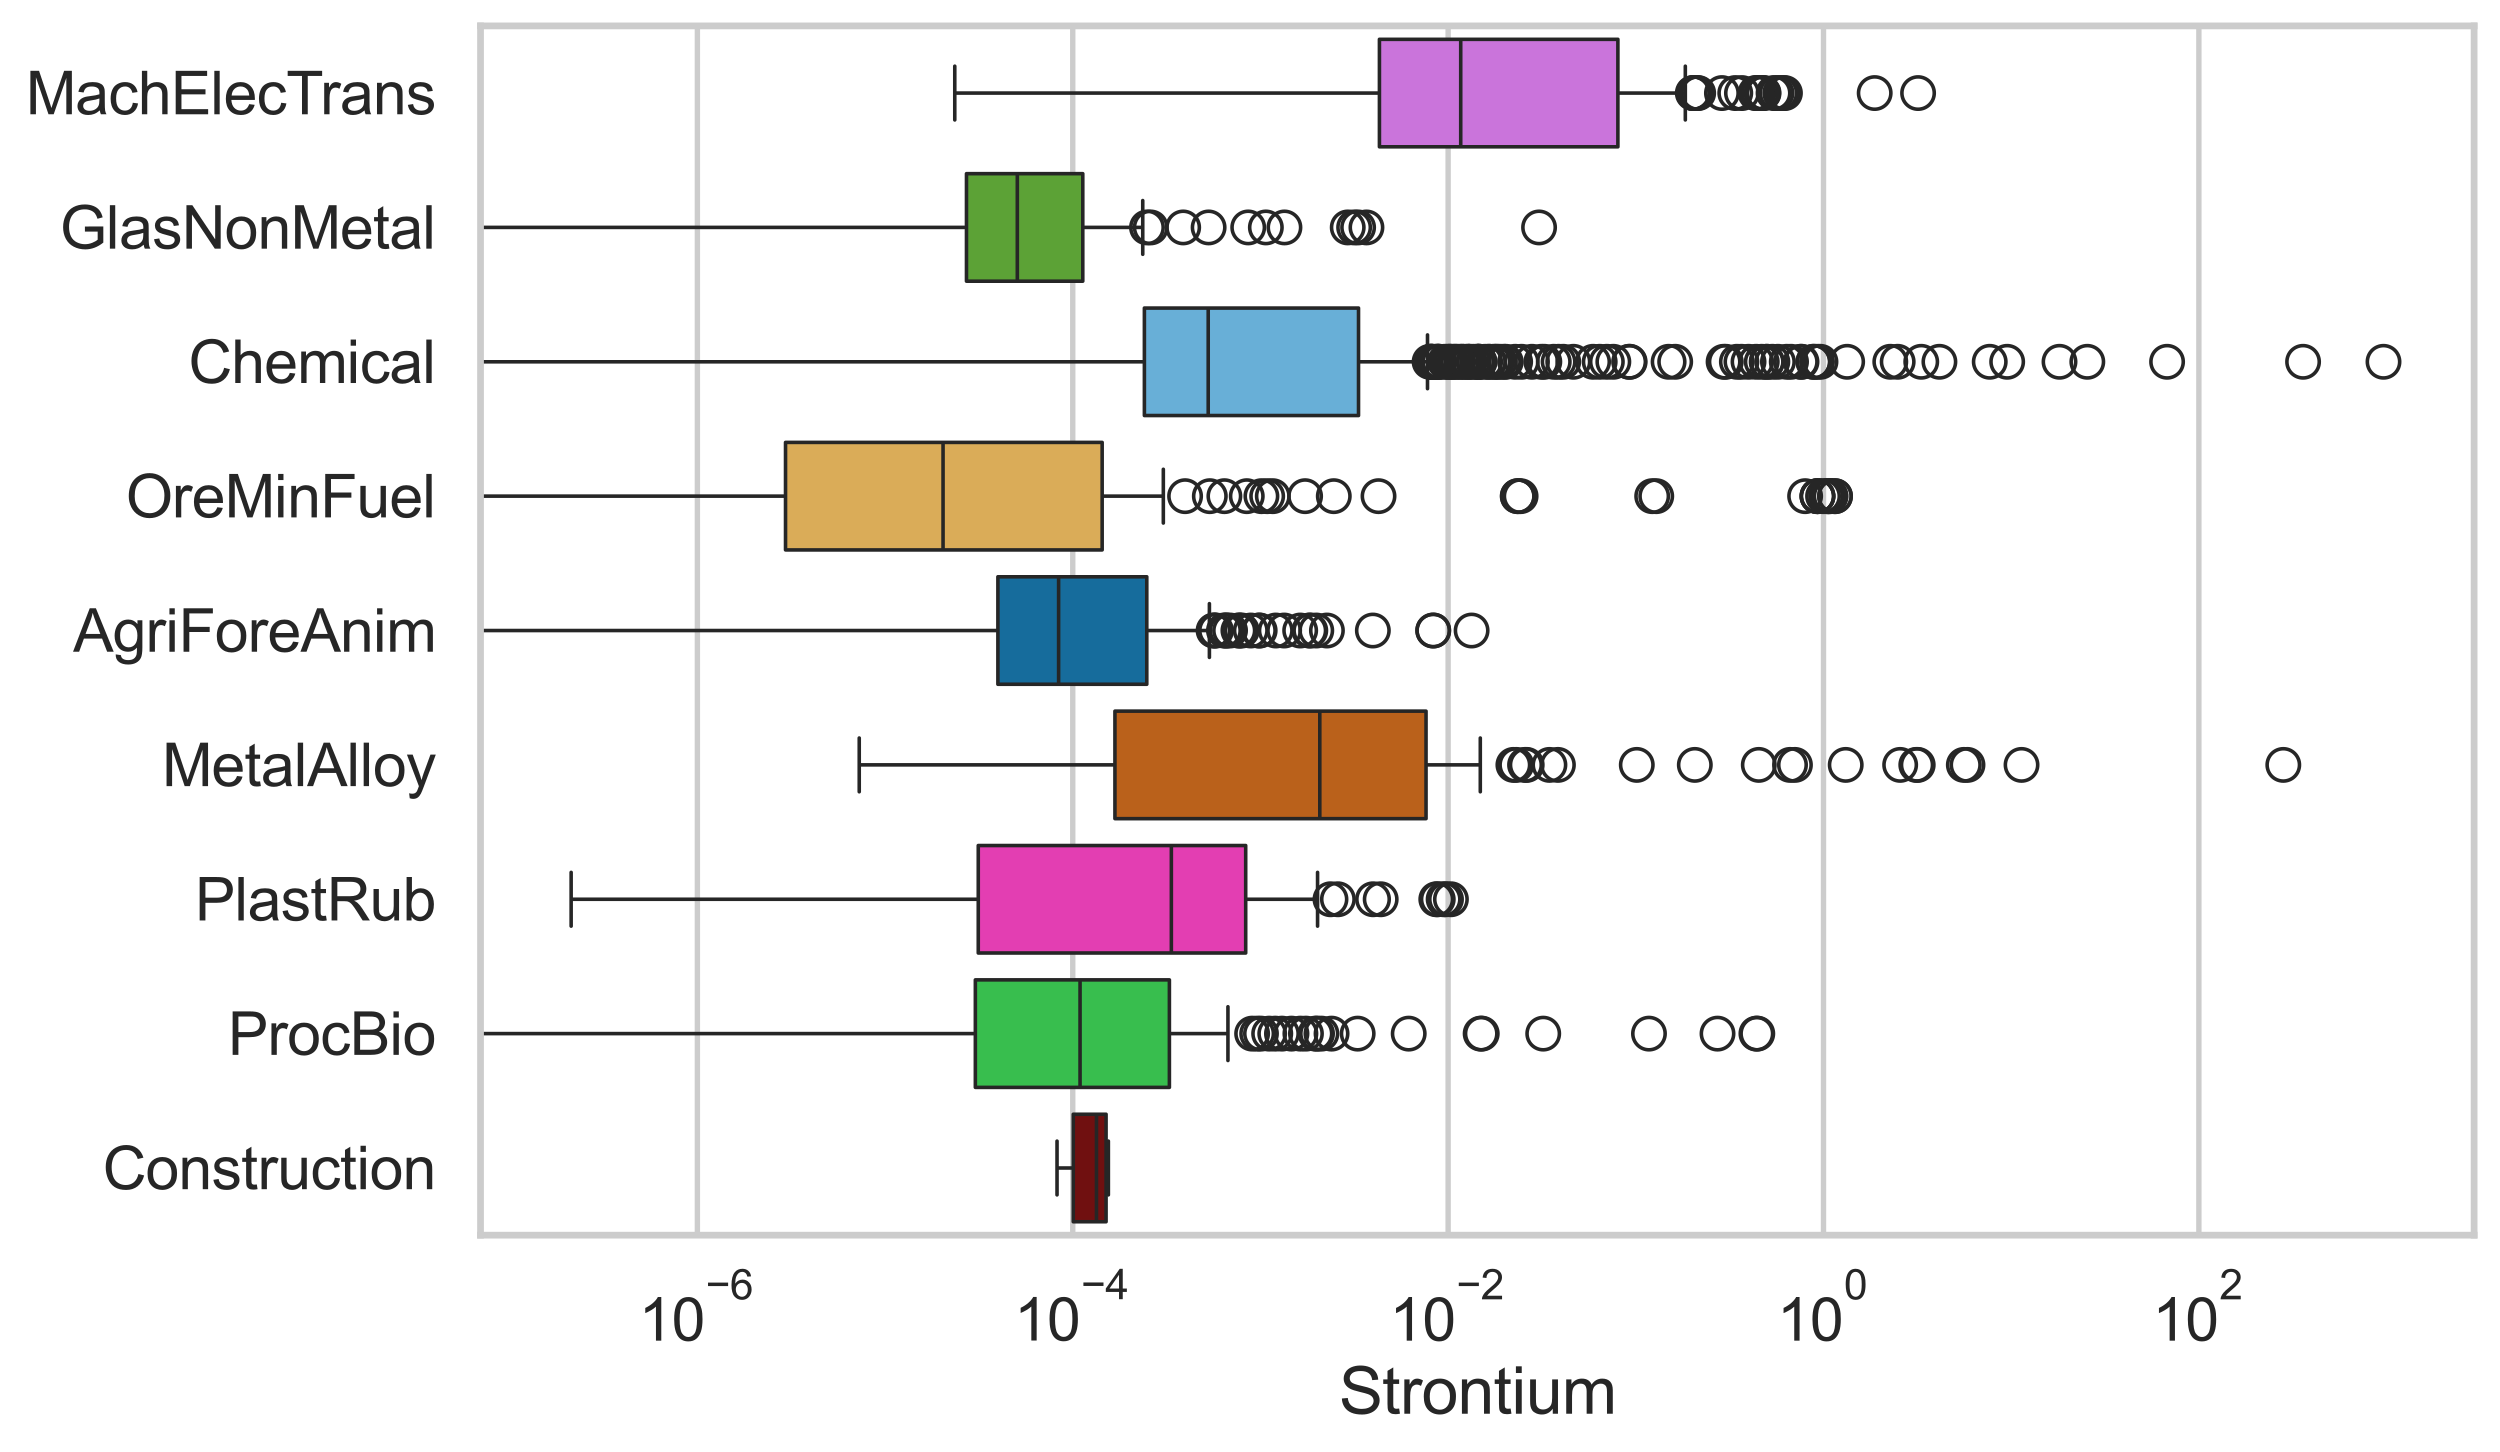<?xml version="1.0" encoding="utf-8" standalone="no"?>
<!DOCTYPE svg PUBLIC "-//W3C//DTD SVG 1.1//EN"
  "http://www.w3.org/Graphics/SVG/1.1/DTD/svg11.dtd">
<svg xmlns:xlink="http://www.w3.org/1999/xlink" width="695.577pt" height="404.121pt" viewBox="0 0 695.577 404.121" xmlns="http://www.w3.org/2000/svg" version="1.1">
 <defs>
  <style type="text/css">*{stroke-linejoin: round; stroke-linecap: butt}</style>
 </defs>
 <g id="figure_1">
  <g id="patch_1">
   <path d="M 0 404.121 
L 695.577 404.121 
L 695.577 0 
L 0 0 
z
" style="fill: #ffffff"/>
  </g>
  <g id="axes_1">
   <g id="patch_2">
    <path d="M 133.697 343.665 
L 688.377 343.665 
L 688.377 7.2 
L 133.697 7.2 
z
" style="fill: #ffffff"/>
   </g>
   <g id="matplotlib.axis_1">
    <g id="xtick_1">
     <g id="line2d_1">
      <path d="M 194.031 343.665 
L 194.031 7.2 
" clip-path="url(#p5c0b19c827)" style="fill: none; stroke: #cccccc; stroke-width: 1.5; stroke-linecap: round"/>
     </g>
     <g id="text_1">
      <!-- $\mathdefault{10^{-6}}$ -->
      <g style="fill: #262626" transform="translate(177.696 373.18) scale(0.165 -0.165)">
       <defs>
        <path id="ArialMT-31" d="M 2384 0 
L 1822 0 
L 1822 3584 
Q 1619 3391 1289 3197 
Q 959 3003 697 2906 
L 697 3450 
Q 1169 3672 1522 3987 
Q 1875 4303 2022 4600 
L 2384 4600 
L 2384 0 
z
" transform="scale(0.016)"/>
        <path id="ArialMT-30" d="M 266 2259 
Q 266 3072 433 3567 
Q 600 4063 929 4331 
Q 1259 4600 1759 4600 
Q 2128 4600 2406 4451 
Q 2684 4303 2865 4023 
Q 3047 3744 3150 3342 
Q 3253 2941 3253 2259 
Q 3253 1453 3087 958 
Q 2922 463 2592 192 
Q 2263 -78 1759 -78 
Q 1097 -78 719 397 
Q 266 969 266 2259 
z
M 844 2259 
Q 844 1131 1108 757 
Q 1372 384 1759 384 
Q 2147 384 2411 759 
Q 2675 1134 2675 2259 
Q 2675 3391 2411 3762 
Q 2147 4134 1753 4134 
Q 1366 4134 1134 3806 
Q 844 3388 844 2259 
z
" transform="scale(0.016)"/>
        <path id="ArialMT-2212" d="M 3381 1997 
L 356 1997 
L 356 2522 
L 3381 2522 
L 3381 1997 
z
" transform="scale(0.016)"/>
        <path id="ArialMT-36" d="M 3184 3459 
L 2625 3416 
Q 2550 3747 2413 3897 
Q 2184 4138 1850 4138 
Q 1581 4138 1378 3988 
Q 1113 3794 959 3422 
Q 806 3050 800 2363 
Q 1003 2672 1297 2822 
Q 1591 2972 1913 2972 
Q 2475 2972 2870 2558 
Q 3266 2144 3266 1488 
Q 3266 1056 3080 686 
Q 2894 316 2569 119 
Q 2244 -78 1831 -78 
Q 1128 -78 684 439 
Q 241 956 241 2144 
Q 241 3472 731 4075 
Q 1159 4600 1884 4600 
Q 2425 4600 2770 4297 
Q 3116 3994 3184 3459 
z
M 888 1484 
Q 888 1194 1011 928 
Q 1134 663 1356 523 
Q 1578 384 1822 384 
Q 2178 384 2434 671 
Q 2691 959 2691 1453 
Q 2691 1928 2437 2201 
Q 2184 2475 1800 2475 
Q 1419 2475 1153 2201 
Q 888 1928 888 1484 
z
" transform="scale(0.016)"/>
       </defs>
       <use xlink:href="#ArialMT-31" transform="translate(0 0.994)"/>
       <use xlink:href="#ArialMT-30" transform="translate(55.615 0.994)"/>
       <use xlink:href="#ArialMT-2212" transform="translate(112.973 70.688) scale(0.7)"/>
       <use xlink:href="#ArialMT-36" transform="translate(153.852 70.688) scale(0.7)"/>
      </g>
     </g>
    </g>
    <g id="xtick_2">
     <g id="line2d_2">
      <path d="M 298.472 343.665 
L 298.472 7.2 
" clip-path="url(#p5c0b19c827)" style="fill: none; stroke: #cccccc; stroke-width: 1.5; stroke-linecap: round"/>
     </g>
     <g id="text_2">
      <!-- $\mathdefault{10^{-4}}$ -->
      <g style="fill: #262626" transform="translate(282.137 373.015) scale(0.165 -0.165)">
       <defs>
        <path id="ArialMT-34" d="M 2069 0 
L 2069 1097 
L 81 1097 
L 81 1613 
L 2172 4581 
L 2631 4581 
L 2631 1613 
L 3250 1613 
L 3250 1097 
L 2631 1097 
L 2631 0 
L 2069 0 
z
M 2069 1613 
L 2069 3678 
L 634 1613 
L 2069 1613 
z
" transform="scale(0.016)"/>
       </defs>
       <use xlink:href="#ArialMT-31" transform="translate(0 0.202)"/>
       <use xlink:href="#ArialMT-30" transform="translate(55.615 0.202)"/>
       <use xlink:href="#ArialMT-2212" transform="translate(112.973 69.895) scale(0.7)"/>
       <use xlink:href="#ArialMT-34" transform="translate(153.852 69.895) scale(0.7)"/>
      </g>
     </g>
    </g>
    <g id="xtick_3">
     <g id="line2d_3">
      <path d="M 402.914 343.665 
L 402.914 7.2 
" clip-path="url(#p5c0b19c827)" style="fill: none; stroke: #cccccc; stroke-width: 1.5; stroke-linecap: round"/>
     </g>
     <g id="text_3">
      <!-- $\mathdefault{10^{-2}}$ -->
      <g style="fill: #262626" transform="translate(386.579 373.18) scale(0.165 -0.165)">
       <defs>
        <path id="ArialMT-32" d="M 3222 541 
L 3222 0 
L 194 0 
Q 188 203 259 391 
Q 375 700 629 1000 
Q 884 1300 1366 1694 
Q 2113 2306 2375 2664 
Q 2638 3022 2638 3341 
Q 2638 3675 2398 3904 
Q 2159 4134 1775 4134 
Q 1369 4134 1125 3890 
Q 881 3647 878 3216 
L 300 3275 
Q 359 3922 746 4261 
Q 1134 4600 1788 4600 
Q 2447 4600 2831 4234 
Q 3216 3869 3216 3328 
Q 3216 3053 3103 2787 
Q 2991 2522 2730 2228 
Q 2469 1934 1863 1422 
Q 1356 997 1212 845 
Q 1069 694 975 541 
L 3222 541 
z
" transform="scale(0.016)"/>
       </defs>
       <use xlink:href="#ArialMT-31" transform="translate(0 0.994)"/>
       <use xlink:href="#ArialMT-30" transform="translate(55.615 0.994)"/>
       <use xlink:href="#ArialMT-2212" transform="translate(112.973 70.688) scale(0.7)"/>
       <use xlink:href="#ArialMT-32" transform="translate(153.852 70.688) scale(0.7)"/>
      </g>
     </g>
    </g>
    <g id="xtick_4">
     <g id="line2d_4">
      <path d="M 507.355 343.665 
L 507.355 7.2 
" clip-path="url(#p5c0b19c827)" style="fill: none; stroke: #cccccc; stroke-width: 1.5; stroke-linecap: round"/>
     </g>
     <g id="text_4">
      <!-- $\mathdefault{10^{0}}$ -->
      <g style="fill: #262626" transform="translate(494.402 373.18) scale(0.165 -0.165)">
       <use xlink:href="#ArialMT-31" transform="translate(0 0.994)"/>
       <use xlink:href="#ArialMT-30" transform="translate(55.615 0.994)"/>
       <use xlink:href="#ArialMT-30" transform="translate(112.973 70.688) scale(0.7)"/>
      </g>
     </g>
    </g>
    <g id="xtick_5">
     <g id="line2d_5">
      <path d="M 611.796 343.665 
L 611.796 7.2 
" clip-path="url(#p5c0b19c827)" style="fill: none; stroke: #cccccc; stroke-width: 1.5; stroke-linecap: round"/>
     </g>
     <g id="text_5">
      <!-- $\mathdefault{10^{2}}$ -->
      <g style="fill: #262626" transform="translate(598.844 373.18) scale(0.165 -0.165)">
       <use xlink:href="#ArialMT-31" transform="translate(0 0.994)"/>
       <use xlink:href="#ArialMT-30" transform="translate(55.615 0.994)"/>
       <use xlink:href="#ArialMT-32" transform="translate(112.973 70.688) scale(0.7)"/>
      </g>
     </g>
    </g>
    <g id="text_6">
     <!-- Strontium -->
     <g style="fill: #262626" transform="translate(372.525 393.344) scale(0.18 -0.18)">
      <defs>
       <path id="ArialMT-53" d="M 288 1472 
L 859 1522 
Q 900 1178 1048 958 
Q 1197 738 1509 602 
Q 1822 466 2213 466 
Q 2559 466 2825 569 
Q 3091 672 3220 851 
Q 3350 1031 3350 1244 
Q 3350 1459 3225 1620 
Q 3100 1781 2813 1891 
Q 2628 1963 1997 2114 
Q 1366 2266 1113 2400 
Q 784 2572 623 2826 
Q 463 3081 463 3397 
Q 463 3744 659 4045 
Q 856 4347 1234 4503 
Q 1613 4659 2075 4659 
Q 2584 4659 2973 4495 
Q 3363 4331 3572 4012 
Q 3781 3694 3797 3291 
L 3216 3247 
Q 3169 3681 2898 3903 
Q 2628 4125 2100 4125 
Q 1550 4125 1298 3923 
Q 1047 3722 1047 3438 
Q 1047 3191 1225 3031 
Q 1400 2872 2139 2705 
Q 2878 2538 3153 2413 
Q 3553 2228 3743 1945 
Q 3934 1663 3934 1294 
Q 3934 928 3725 604 
Q 3516 281 3123 101 
Q 2731 -78 2241 -78 
Q 1619 -78 1198 103 
Q 778 284 539 648 
Q 300 1013 288 1472 
z
" transform="scale(0.016)"/>
       <path id="ArialMT-74" d="M 1650 503 
L 1731 6 
Q 1494 -44 1306 -44 
Q 1000 -44 831 53 
Q 663 150 594 308 
Q 525 466 525 972 
L 525 2881 
L 113 2881 
L 113 3319 
L 525 3319 
L 525 4141 
L 1084 4478 
L 1084 3319 
L 1650 3319 
L 1650 2881 
L 1084 2881 
L 1084 941 
Q 1084 700 1114 631 
Q 1144 563 1211 522 
Q 1278 481 1403 481 
Q 1497 481 1650 503 
z
" transform="scale(0.016)"/>
       <path id="ArialMT-72" d="M 416 0 
L 416 3319 
L 922 3319 
L 922 2816 
Q 1116 3169 1280 3281 
Q 1444 3394 1641 3394 
Q 1925 3394 2219 3213 
L 2025 2691 
Q 1819 2813 1613 2813 
Q 1428 2813 1281 2702 
Q 1134 2591 1072 2394 
Q 978 2094 978 1738 
L 978 0 
L 416 0 
z
" transform="scale(0.016)"/>
       <path id="ArialMT-6f" d="M 213 1659 
Q 213 2581 725 3025 
Q 1153 3394 1769 3394 
Q 2453 3394 2887 2945 
Q 3322 2497 3322 1706 
Q 3322 1066 3130 698 
Q 2938 331 2570 128 
Q 2203 -75 1769 -75 
Q 1072 -75 642 372 
Q 213 819 213 1659 
z
M 791 1659 
Q 791 1022 1069 705 
Q 1347 388 1769 388 
Q 2188 388 2466 706 
Q 2744 1025 2744 1678 
Q 2744 2294 2464 2611 
Q 2184 2928 1769 2928 
Q 1347 2928 1069 2612 
Q 791 2297 791 1659 
z
" transform="scale(0.016)"/>
       <path id="ArialMT-6e" d="M 422 0 
L 422 3319 
L 928 3319 
L 928 2847 
Q 1294 3394 1984 3394 
Q 2284 3394 2536 3286 
Q 2788 3178 2913 3003 
Q 3038 2828 3088 2588 
Q 3119 2431 3119 2041 
L 3119 0 
L 2556 0 
L 2556 2019 
Q 2556 2363 2490 2533 
Q 2425 2703 2258 2804 
Q 2091 2906 1866 2906 
Q 1506 2906 1245 2678 
Q 984 2450 984 1813 
L 984 0 
L 422 0 
z
" transform="scale(0.016)"/>
       <path id="ArialMT-69" d="M 425 3934 
L 425 4581 
L 988 4581 
L 988 3934 
L 425 3934 
z
M 425 0 
L 425 3319 
L 988 3319 
L 988 0 
L 425 0 
z
" transform="scale(0.016)"/>
       <path id="ArialMT-75" d="M 2597 0 
L 2597 488 
Q 2209 -75 1544 -75 
Q 1250 -75 995 37 
Q 741 150 617 320 
Q 494 491 444 738 
Q 409 903 409 1263 
L 409 3319 
L 972 3319 
L 972 1478 
Q 972 1038 1006 884 
Q 1059 663 1231 536 
Q 1403 409 1656 409 
Q 1909 409 2131 539 
Q 2353 669 2445 892 
Q 2538 1116 2538 1541 
L 2538 3319 
L 3100 3319 
L 3100 0 
L 2597 0 
z
" transform="scale(0.016)"/>
       <path id="ArialMT-6d" d="M 422 0 
L 422 3319 
L 925 3319 
L 925 2853 
Q 1081 3097 1340 3245 
Q 1600 3394 1931 3394 
Q 2300 3394 2536 3241 
Q 2772 3088 2869 2813 
Q 3263 3394 3894 3394 
Q 4388 3394 4653 3120 
Q 4919 2847 4919 2278 
L 4919 0 
L 4359 0 
L 4359 2091 
Q 4359 2428 4304 2576 
Q 4250 2725 4106 2815 
Q 3963 2906 3769 2906 
Q 3419 2906 3187 2673 
Q 2956 2441 2956 1928 
L 2956 0 
L 2394 0 
L 2394 2156 
Q 2394 2531 2256 2718 
Q 2119 2906 1806 2906 
Q 1569 2906 1367 2781 
Q 1166 2656 1075 2415 
Q 984 2175 984 1722 
L 984 0 
L 422 0 
z
" transform="scale(0.016)"/>
      </defs>
      <use xlink:href="#ArialMT-53"/>
      <use xlink:href="#ArialMT-74" transform="translate(66.699 0)"/>
      <use xlink:href="#ArialMT-72" transform="translate(94.482 0)"/>
      <use xlink:href="#ArialMT-6f" transform="translate(127.783 0)"/>
      <use xlink:href="#ArialMT-6e" transform="translate(183.398 0)"/>
      <use xlink:href="#ArialMT-74" transform="translate(239.014 0)"/>
      <use xlink:href="#ArialMT-69" transform="translate(266.797 0)"/>
      <use xlink:href="#ArialMT-75" transform="translate(289.014 0)"/>
      <use xlink:href="#ArialMT-6d" transform="translate(344.629 0)"/>
     </g>
    </g>
   </g>
   <g id="matplotlib.axis_2">
    <g id="ytick_1">
     <g id="text_7">
      <!-- MachElecTrans -->
      <g style="fill: #262626" transform="translate(7.2 31.798) scale(0.165 -0.165)">
       <defs>
        <path id="ArialMT-4d" d="M 475 0 
L 475 4581 
L 1388 4581 
L 2472 1338 
Q 2622 884 2691 659 
Q 2769 909 2934 1394 
L 4031 4581 
L 4847 4581 
L 4847 0 
L 4263 0 
L 4263 3834 
L 2931 0 
L 2384 0 
L 1059 3900 
L 1059 0 
L 475 0 
z
" transform="scale(0.016)"/>
        <path id="ArialMT-61" d="M 2588 409 
Q 2275 144 1986 34 
Q 1697 -75 1366 -75 
Q 819 -75 525 192 
Q 231 459 231 875 
Q 231 1119 342 1320 
Q 453 1522 633 1644 
Q 813 1766 1038 1828 
Q 1203 1872 1538 1913 
Q 2219 1994 2541 2106 
Q 2544 2222 2544 2253 
Q 2544 2597 2384 2738 
Q 2169 2928 1744 2928 
Q 1347 2928 1158 2789 
Q 969 2650 878 2297 
L 328 2372 
Q 403 2725 575 2942 
Q 747 3159 1072 3276 
Q 1397 3394 1825 3394 
Q 2250 3394 2515 3294 
Q 2781 3194 2906 3042 
Q 3031 2891 3081 2659 
Q 3109 2516 3109 2141 
L 3109 1391 
Q 3109 606 3145 398 
Q 3181 191 3288 0 
L 2700 0 
Q 2613 175 2588 409 
z
M 2541 1666 
Q 2234 1541 1622 1453 
Q 1275 1403 1131 1340 
Q 988 1278 909 1158 
Q 831 1038 831 891 
Q 831 666 1001 516 
Q 1172 366 1500 366 
Q 1825 366 2078 508 
Q 2331 650 2450 897 
Q 2541 1088 2541 1459 
L 2541 1666 
z
" transform="scale(0.016)"/>
        <path id="ArialMT-63" d="M 2588 1216 
L 3141 1144 
Q 3050 572 2676 248 
Q 2303 -75 1759 -75 
Q 1078 -75 664 370 
Q 250 816 250 1647 
Q 250 2184 428 2587 
Q 606 2991 970 3192 
Q 1334 3394 1763 3394 
Q 2303 3394 2647 3120 
Q 2991 2847 3088 2344 
L 2541 2259 
Q 2463 2594 2264 2762 
Q 2066 2931 1784 2931 
Q 1359 2931 1093 2626 
Q 828 2322 828 1663 
Q 828 994 1084 691 
Q 1341 388 1753 388 
Q 2084 388 2306 591 
Q 2528 794 2588 1216 
z
" transform="scale(0.016)"/>
        <path id="ArialMT-68" d="M 422 0 
L 422 4581 
L 984 4581 
L 984 2938 
Q 1378 3394 1978 3394 
Q 2347 3394 2619 3248 
Q 2891 3103 3008 2847 
Q 3125 2591 3125 2103 
L 3125 0 
L 2563 0 
L 2563 2103 
Q 2563 2525 2380 2717 
Q 2197 2909 1863 2909 
Q 1613 2909 1392 2779 
Q 1172 2650 1078 2428 
Q 984 2206 984 1816 
L 984 0 
L 422 0 
z
" transform="scale(0.016)"/>
        <path id="ArialMT-45" d="M 506 0 
L 506 4581 
L 3819 4581 
L 3819 4041 
L 1113 4041 
L 1113 2638 
L 3647 2638 
L 3647 2100 
L 1113 2100 
L 1113 541 
L 3925 541 
L 3925 0 
L 506 0 
z
" transform="scale(0.016)"/>
        <path id="ArialMT-6c" d="M 409 0 
L 409 4581 
L 972 4581 
L 972 0 
L 409 0 
z
" transform="scale(0.016)"/>
        <path id="ArialMT-65" d="M 2694 1069 
L 3275 997 
Q 3138 488 2766 206 
Q 2394 -75 1816 -75 
Q 1088 -75 661 373 
Q 234 822 234 1631 
Q 234 2469 665 2931 
Q 1097 3394 1784 3394 
Q 2450 3394 2872 2941 
Q 3294 2488 3294 1666 
Q 3294 1616 3291 1516 
L 816 1516 
Q 847 969 1125 678 
Q 1403 388 1819 388 
Q 2128 388 2347 550 
Q 2566 713 2694 1069 
z
M 847 1978 
L 2700 1978 
Q 2663 2397 2488 2606 
Q 2219 2931 1791 2931 
Q 1403 2931 1139 2672 
Q 875 2413 847 1978 
z
" transform="scale(0.016)"/>
        <path id="ArialMT-54" d="M 1659 0 
L 1659 4041 
L 150 4041 
L 150 4581 
L 3781 4581 
L 3781 4041 
L 2266 4041 
L 2266 0 
L 1659 0 
z
" transform="scale(0.016)"/>
        <path id="ArialMT-73" d="M 197 991 
L 753 1078 
Q 800 744 1014 566 
Q 1228 388 1613 388 
Q 2000 388 2187 545 
Q 2375 703 2375 916 
Q 2375 1106 2209 1216 
Q 2094 1291 1634 1406 
Q 1016 1563 777 1677 
Q 538 1791 414 1992 
Q 291 2194 291 2438 
Q 291 2659 392 2848 
Q 494 3038 669 3163 
Q 800 3259 1026 3326 
Q 1253 3394 1513 3394 
Q 1903 3394 2198 3281 
Q 2494 3169 2634 2976 
Q 2775 2784 2828 2463 
L 2278 2388 
Q 2241 2644 2061 2787 
Q 1881 2931 1553 2931 
Q 1166 2931 1000 2803 
Q 834 2675 834 2503 
Q 834 2394 903 2306 
Q 972 2216 1119 2156 
Q 1203 2125 1616 2013 
Q 2213 1853 2448 1751 
Q 2684 1650 2818 1456 
Q 2953 1263 2953 975 
Q 2953 694 2789 445 
Q 2625 197 2315 61 
Q 2006 -75 1616 -75 
Q 969 -75 630 194 
Q 291 463 197 991 
z
" transform="scale(0.016)"/>
       </defs>
       <use xlink:href="#ArialMT-4d"/>
       <use xlink:href="#ArialMT-61" transform="translate(83.301 0)"/>
       <use xlink:href="#ArialMT-63" transform="translate(138.916 0)"/>
       <use xlink:href="#ArialMT-68" transform="translate(188.916 0)"/>
       <use xlink:href="#ArialMT-45" transform="translate(244.531 0)"/>
       <use xlink:href="#ArialMT-6c" transform="translate(311.23 0)"/>
       <use xlink:href="#ArialMT-65" transform="translate(333.447 0)"/>
       <use xlink:href="#ArialMT-63" transform="translate(389.062 0)"/>
       <use xlink:href="#ArialMT-54" transform="translate(439.062 0)"/>
       <use xlink:href="#ArialMT-72" transform="translate(496.396 0)"/>
       <use xlink:href="#ArialMT-61" transform="translate(529.697 0)"/>
       <use xlink:href="#ArialMT-6e" transform="translate(585.312 0)"/>
       <use xlink:href="#ArialMT-73" transform="translate(640.928 0)"/>
      </g>
     </g>
    </g>
    <g id="ytick_2">
     <g id="text_8">
      <!-- GlasNonMetal -->
      <g style="fill: #262626" transform="translate(16.659 69.183) scale(0.165 -0.165)">
       <defs>
        <path id="ArialMT-47" d="M 2638 1797 
L 2638 2334 
L 4578 2338 
L 4578 638 
Q 4131 281 3656 101 
Q 3181 -78 2681 -78 
Q 2006 -78 1454 211 
Q 903 500 622 1047 
Q 341 1594 341 2269 
Q 341 2938 620 3517 
Q 900 4097 1425 4378 
Q 1950 4659 2634 4659 
Q 3131 4659 3532 4498 
Q 3934 4338 4162 4050 
Q 4391 3763 4509 3300 
L 3963 3150 
Q 3859 3500 3706 3700 
Q 3553 3900 3268 4020 
Q 2984 4141 2638 4141 
Q 2222 4141 1919 4014 
Q 1616 3888 1430 3681 
Q 1244 3475 1141 3228 
Q 966 2803 966 2306 
Q 966 1694 1177 1281 
Q 1388 869 1791 669 
Q 2194 469 2647 469 
Q 3041 469 3416 620 
Q 3791 772 3984 944 
L 3984 1797 
L 2638 1797 
z
" transform="scale(0.016)"/>
        <path id="ArialMT-4e" d="M 488 0 
L 488 4581 
L 1109 4581 
L 3516 984 
L 3516 4581 
L 4097 4581 
L 4097 0 
L 3475 0 
L 1069 3600 
L 1069 0 
L 488 0 
z
" transform="scale(0.016)"/>
       </defs>
       <use xlink:href="#ArialMT-47"/>
       <use xlink:href="#ArialMT-6c" transform="translate(77.783 0)"/>
       <use xlink:href="#ArialMT-61" transform="translate(100 0)"/>
       <use xlink:href="#ArialMT-73" transform="translate(155.615 0)"/>
       <use xlink:href="#ArialMT-4e" transform="translate(205.615 0)"/>
       <use xlink:href="#ArialMT-6f" transform="translate(277.832 0)"/>
       <use xlink:href="#ArialMT-6e" transform="translate(333.447 0)"/>
       <use xlink:href="#ArialMT-4d" transform="translate(389.062 0)"/>
       <use xlink:href="#ArialMT-65" transform="translate(472.363 0)"/>
       <use xlink:href="#ArialMT-74" transform="translate(527.979 0)"/>
       <use xlink:href="#ArialMT-61" transform="translate(555.762 0)"/>
       <use xlink:href="#ArialMT-6c" transform="translate(611.377 0)"/>
      </g>
     </g>
    </g>
    <g id="ytick_3">
     <g id="text_9">
      <!-- Chemical -->
      <g style="fill: #262626" transform="translate(52.428 106.568) scale(0.165 -0.165)">
       <defs>
        <path id="ArialMT-43" d="M 3763 1606 
L 4369 1453 
Q 4178 706 3683 314 
Q 3188 -78 2472 -78 
Q 1731 -78 1267 223 
Q 803 525 561 1097 
Q 319 1669 319 2325 
Q 319 3041 592 3573 
Q 866 4106 1370 4382 
Q 1875 4659 2481 4659 
Q 3169 4659 3637 4309 
Q 4106 3959 4291 3325 
L 3694 3184 
Q 3534 3684 3231 3912 
Q 2928 4141 2469 4141 
Q 1941 4141 1586 3887 
Q 1231 3634 1087 3207 
Q 944 2781 944 2328 
Q 944 1744 1114 1308 
Q 1284 872 1643 656 
Q 2003 441 2422 441 
Q 2931 441 3284 734 
Q 3638 1028 3763 1606 
z
" transform="scale(0.016)"/>
       </defs>
       <use xlink:href="#ArialMT-43"/>
       <use xlink:href="#ArialMT-68" transform="translate(72.217 0)"/>
       <use xlink:href="#ArialMT-65" transform="translate(127.832 0)"/>
       <use xlink:href="#ArialMT-6d" transform="translate(183.447 0)"/>
       <use xlink:href="#ArialMT-69" transform="translate(266.748 0)"/>
       <use xlink:href="#ArialMT-63" transform="translate(288.965 0)"/>
       <use xlink:href="#ArialMT-61" transform="translate(338.965 0)"/>
       <use xlink:href="#ArialMT-6c" transform="translate(394.58 0)"/>
      </g>
     </g>
    </g>
    <g id="ytick_4">
     <g id="text_10">
      <!-- OreMinFuel -->
      <g style="fill: #262626" transform="translate(35.013 143.953) scale(0.165 -0.165)">
       <defs>
        <path id="ArialMT-4f" d="M 309 2231 
Q 309 3372 921 4017 
Q 1534 4663 2503 4663 
Q 3138 4663 3647 4359 
Q 4156 4056 4423 3514 
Q 4691 2972 4691 2284 
Q 4691 1588 4409 1038 
Q 4128 488 3612 205 
Q 3097 -78 2500 -78 
Q 1853 -78 1343 234 
Q 834 547 571 1087 
Q 309 1628 309 2231 
z
M 934 2222 
Q 934 1394 1379 917 
Q 1825 441 2497 441 
Q 3181 441 3623 922 
Q 4066 1403 4066 2288 
Q 4066 2847 3877 3264 
Q 3688 3681 3323 3911 
Q 2959 4141 2506 4141 
Q 1863 4141 1398 3698 
Q 934 3256 934 2222 
z
" transform="scale(0.016)"/>
        <path id="ArialMT-46" d="M 525 0 
L 525 4581 
L 3616 4581 
L 3616 4041 
L 1131 4041 
L 1131 2622 
L 3281 2622 
L 3281 2081 
L 1131 2081 
L 1131 0 
L 525 0 
z
" transform="scale(0.016)"/>
       </defs>
       <use xlink:href="#ArialMT-4f"/>
       <use xlink:href="#ArialMT-72" transform="translate(77.783 0)"/>
       <use xlink:href="#ArialMT-65" transform="translate(111.084 0)"/>
       <use xlink:href="#ArialMT-4d" transform="translate(166.699 0)"/>
       <use xlink:href="#ArialMT-69" transform="translate(250 0)"/>
       <use xlink:href="#ArialMT-6e" transform="translate(272.217 0)"/>
       <use xlink:href="#ArialMT-46" transform="translate(327.832 0)"/>
       <use xlink:href="#ArialMT-75" transform="translate(388.916 0)"/>
       <use xlink:href="#ArialMT-65" transform="translate(444.531 0)"/>
       <use xlink:href="#ArialMT-6c" transform="translate(500.146 0)"/>
      </g>
     </g>
    </g>
    <g id="ytick_5">
     <g id="text_11">
      <!-- AgriForeAnim -->
      <g style="fill: #262626" transform="translate(20.341 181.337) scale(0.165 -0.165)">
       <defs>
        <path id="ArialMT-41" d="M -9 0 
L 1750 4581 
L 2403 4581 
L 4278 0 
L 3588 0 
L 3053 1388 
L 1138 1388 
L 634 0 
L -9 0 
z
M 1313 1881 
L 2866 1881 
L 2388 3150 
Q 2169 3728 2063 4100 
Q 1975 3659 1816 3225 
L 1313 1881 
z
" transform="scale(0.016)"/>
        <path id="ArialMT-67" d="M 319 -275 
L 866 -356 
Q 900 -609 1056 -725 
Q 1266 -881 1628 -881 
Q 2019 -881 2231 -725 
Q 2444 -569 2519 -288 
Q 2563 -116 2559 434 
Q 2191 0 1641 0 
Q 956 0 581 494 
Q 206 988 206 1678 
Q 206 2153 378 2554 
Q 550 2956 876 3175 
Q 1203 3394 1644 3394 
Q 2231 3394 2613 2919 
L 2613 3319 
L 3131 3319 
L 3131 450 
Q 3131 -325 2973 -648 
Q 2816 -972 2473 -1159 
Q 2131 -1347 1631 -1347 
Q 1038 -1347 672 -1080 
Q 306 -813 319 -275 
z
M 784 1719 
Q 784 1066 1043 766 
Q 1303 466 1694 466 
Q 2081 466 2343 764 
Q 2606 1063 2606 1700 
Q 2606 2309 2336 2618 
Q 2066 2928 1684 2928 
Q 1309 2928 1046 2623 
Q 784 2319 784 1719 
z
" transform="scale(0.016)"/>
       </defs>
       <use xlink:href="#ArialMT-41"/>
       <use xlink:href="#ArialMT-67" transform="translate(66.699 0)"/>
       <use xlink:href="#ArialMT-72" transform="translate(122.314 0)"/>
       <use xlink:href="#ArialMT-69" transform="translate(155.615 0)"/>
       <use xlink:href="#ArialMT-46" transform="translate(177.832 0)"/>
       <use xlink:href="#ArialMT-6f" transform="translate(238.916 0)"/>
       <use xlink:href="#ArialMT-72" transform="translate(294.531 0)"/>
       <use xlink:href="#ArialMT-65" transform="translate(327.832 0)"/>
       <use xlink:href="#ArialMT-41" transform="translate(383.447 0)"/>
       <use xlink:href="#ArialMT-6e" transform="translate(450.146 0)"/>
       <use xlink:href="#ArialMT-69" transform="translate(505.762 0)"/>
       <use xlink:href="#ArialMT-6d" transform="translate(527.979 0)"/>
      </g>
     </g>
    </g>
    <g id="ytick_6">
     <g id="text_12">
      <!-- MetalAlloy -->
      <g style="fill: #262626" transform="translate(45.088 218.722) scale(0.165 -0.165)">
       <defs>
        <path id="ArialMT-79" d="M 397 -1278 
L 334 -750 
Q 519 -800 656 -800 
Q 844 -800 956 -737 
Q 1069 -675 1141 -563 
Q 1194 -478 1313 -144 
Q 1328 -97 1363 -6 
L 103 3319 
L 709 3319 
L 1400 1397 
Q 1534 1031 1641 628 
Q 1738 1016 1872 1384 
L 2581 3319 
L 3144 3319 
L 1881 -56 
Q 1678 -603 1566 -809 
Q 1416 -1088 1222 -1217 
Q 1028 -1347 759 -1347 
Q 597 -1347 397 -1278 
z
" transform="scale(0.016)"/>
       </defs>
       <use xlink:href="#ArialMT-4d"/>
       <use xlink:href="#ArialMT-65" transform="translate(83.301 0)"/>
       <use xlink:href="#ArialMT-74" transform="translate(138.916 0)"/>
       <use xlink:href="#ArialMT-61" transform="translate(166.699 0)"/>
       <use xlink:href="#ArialMT-6c" transform="translate(222.314 0)"/>
       <use xlink:href="#ArialMT-41" transform="translate(244.531 0)"/>
       <use xlink:href="#ArialMT-6c" transform="translate(311.23 0)"/>
       <use xlink:href="#ArialMT-6c" transform="translate(333.447 0)"/>
       <use xlink:href="#ArialMT-6f" transform="translate(355.664 0)"/>
       <use xlink:href="#ArialMT-79" transform="translate(411.279 0)"/>
      </g>
     </g>
    </g>
    <g id="ytick_7">
     <g id="text_13">
      <!-- PlastRub -->
      <g style="fill: #262626" transform="translate(54.248 256.107) scale(0.165 -0.165)">
       <defs>
        <path id="ArialMT-50" d="M 494 0 
L 494 4581 
L 2222 4581 
Q 2678 4581 2919 4538 
Q 3256 4481 3484 4323 
Q 3713 4166 3852 3881 
Q 3991 3597 3991 3256 
Q 3991 2672 3619 2267 
Q 3247 1863 2275 1863 
L 1100 1863 
L 1100 0 
L 494 0 
z
M 1100 2403 
L 2284 2403 
Q 2872 2403 3119 2622 
Q 3366 2841 3366 3238 
Q 3366 3525 3220 3729 
Q 3075 3934 2838 4000 
Q 2684 4041 2272 4041 
L 1100 4041 
L 1100 2403 
z
" transform="scale(0.016)"/>
        <path id="ArialMT-52" d="M 503 0 
L 503 4581 
L 2534 4581 
Q 3147 4581 3465 4457 
Q 3784 4334 3975 4021 
Q 4166 3709 4166 3331 
Q 4166 2844 3850 2509 
Q 3534 2175 2875 2084 
Q 3116 1969 3241 1856 
Q 3506 1613 3744 1247 
L 4541 0 
L 3778 0 
L 3172 953 
Q 2906 1366 2734 1584 
Q 2563 1803 2427 1890 
Q 2291 1978 2150 2013 
Q 2047 2034 1813 2034 
L 1109 2034 
L 1109 0 
L 503 0 
z
M 1109 2559 
L 2413 2559 
Q 2828 2559 3062 2645 
Q 3297 2731 3419 2920 
Q 3541 3109 3541 3331 
Q 3541 3656 3305 3865 
Q 3069 4075 2559 4075 
L 1109 4075 
L 1109 2559 
z
" transform="scale(0.016)"/>
        <path id="ArialMT-62" d="M 941 0 
L 419 0 
L 419 4581 
L 981 4581 
L 981 2947 
Q 1338 3394 1891 3394 
Q 2197 3394 2470 3270 
Q 2744 3147 2920 2923 
Q 3097 2700 3197 2384 
Q 3297 2069 3297 1709 
Q 3297 856 2875 390 
Q 2453 -75 1863 -75 
Q 1275 -75 941 416 
L 941 0 
z
M 934 1684 
Q 934 1088 1097 822 
Q 1363 388 1816 388 
Q 2184 388 2453 708 
Q 2722 1028 2722 1663 
Q 2722 2313 2464 2622 
Q 2206 2931 1841 2931 
Q 1472 2931 1203 2611 
Q 934 2291 934 1684 
z
" transform="scale(0.016)"/>
       </defs>
       <use xlink:href="#ArialMT-50"/>
       <use xlink:href="#ArialMT-6c" transform="translate(66.699 0)"/>
       <use xlink:href="#ArialMT-61" transform="translate(88.916 0)"/>
       <use xlink:href="#ArialMT-73" transform="translate(144.531 0)"/>
       <use xlink:href="#ArialMT-74" transform="translate(194.531 0)"/>
       <use xlink:href="#ArialMT-52" transform="translate(222.314 0)"/>
       <use xlink:href="#ArialMT-75" transform="translate(294.531 0)"/>
       <use xlink:href="#ArialMT-62" transform="translate(350.146 0)"/>
      </g>
     </g>
    </g>
    <g id="ytick_8">
     <g id="text_14">
      <!-- ProcBio -->
      <g style="fill: #262626" transform="translate(63.424 293.492) scale(0.165 -0.165)">
       <defs>
        <path id="ArialMT-42" d="M 469 0 
L 469 4581 
L 2188 4581 
Q 2713 4581 3030 4442 
Q 3347 4303 3526 4014 
Q 3706 3725 3706 3409 
Q 3706 3116 3547 2856 
Q 3388 2597 3066 2438 
Q 3481 2316 3704 2022 
Q 3928 1728 3928 1328 
Q 3928 1006 3792 729 
Q 3656 453 3456 303 
Q 3256 153 2954 76 
Q 2653 0 2216 0 
L 469 0 
z
M 1075 2656 
L 2066 2656 
Q 2469 2656 2644 2709 
Q 2875 2778 2992 2937 
Q 3109 3097 3109 3338 
Q 3109 3566 3000 3739 
Q 2891 3913 2687 3977 
Q 2484 4041 1991 4041 
L 1075 4041 
L 1075 2656 
z
M 1075 541 
L 2216 541 
Q 2509 541 2628 563 
Q 2838 600 2978 687 
Q 3119 775 3209 942 
Q 3300 1109 3300 1328 
Q 3300 1584 3169 1773 
Q 3038 1963 2805 2039 
Q 2572 2116 2134 2116 
L 1075 2116 
L 1075 541 
z
" transform="scale(0.016)"/>
       </defs>
       <use xlink:href="#ArialMT-50"/>
       <use xlink:href="#ArialMT-72" transform="translate(66.699 0)"/>
       <use xlink:href="#ArialMT-6f" transform="translate(100 0)"/>
       <use xlink:href="#ArialMT-63" transform="translate(155.615 0)"/>
       <use xlink:href="#ArialMT-42" transform="translate(205.615 0)"/>
       <use xlink:href="#ArialMT-69" transform="translate(272.314 0)"/>
       <use xlink:href="#ArialMT-6f" transform="translate(294.531 0)"/>
      </g>
     </g>
    </g>
    <g id="ytick_9">
     <g id="text_15">
      <!-- Construction -->
      <g style="fill: #262626" transform="translate(28.575 330.877) scale(0.165 -0.165)">
       <use xlink:href="#ArialMT-43"/>
       <use xlink:href="#ArialMT-6f" transform="translate(72.217 0)"/>
       <use xlink:href="#ArialMT-6e" transform="translate(127.832 0)"/>
       <use xlink:href="#ArialMT-73" transform="translate(183.447 0)"/>
       <use xlink:href="#ArialMT-74" transform="translate(233.447 0)"/>
       <use xlink:href="#ArialMT-72" transform="translate(261.23 0)"/>
       <use xlink:href="#ArialMT-75" transform="translate(294.531 0)"/>
       <use xlink:href="#ArialMT-63" transform="translate(350.146 0)"/>
       <use xlink:href="#ArialMT-74" transform="translate(400.146 0)"/>
       <use xlink:href="#ArialMT-69" transform="translate(427.93 0)"/>
       <use xlink:href="#ArialMT-6f" transform="translate(450.146 0)"/>
       <use xlink:href="#ArialMT-6e" transform="translate(505.762 0)"/>
      </g>
     </g>
    </g>
   </g>
   <g id="patch_3">
    <path d="M 383.799 10.938 
L 383.799 40.846 
L 450.146 40.846 
L 450.146 10.938 
L 383.799 10.938 
z
" clip-path="url(#p5c0b19c827)" style="fill: #ca74db; stroke: #262626; stroke-linejoin: miter"/>
   </g>
   <g id="line2d_6">
    <path d="M 383.799 25.892 
L 265.647 25.892 
" clip-path="url(#p5c0b19c827)" style="fill: none; stroke: #262626"/>
   </g>
   <g id="line2d_7">
    <path d="M 450.146 25.892 
L 468.908 25.892 
" clip-path="url(#p5c0b19c827)" style="fill: none; stroke: #262626"/>
   </g>
   <g id="line2d_8">
    <path d="M 265.647 18.415 
L 265.647 33.369 
" clip-path="url(#p5c0b19c827)" style="fill: none; stroke: #262626; stroke-linecap: round"/>
   </g>
   <g id="line2d_9">
    <path d="M 468.908 18.415 
L 468.908 33.369 
" clip-path="url(#p5c0b19c827)" style="fill: none; stroke: #262626; stroke-linecap: round"/>
   </g>
   <g id="line2d_10">
    <defs>
     <path id="mc0db338f94" d="M 0 4.5 
C 1.193 4.5 2.338 4.026 3.182 3.182 
C 4.026 2.338 4.5 1.193 4.5 0 
C 4.5 -1.193 4.026 -2.338 3.182 -3.182 
C 2.338 -4.026 1.193 -4.5 0 -4.5 
C -1.193 -4.5 -2.338 -4.026 -3.182 -3.182 
C -4.026 -2.338 -4.5 -1.193 -4.5 0 
C -4.5 1.193 -4.026 2.338 -3.182 3.182 
C -2.338 4.026 -1.193 4.5 0 4.5 
z
" style="stroke: #262626"/>
    </defs>
    <g clip-path="url(#p5c0b19c827)">
     <use xlink:href="#mc0db338f94" x="493.464" y="25.892" style="fill-opacity: 0; stroke: #262626"/>
     <use xlink:href="#mc0db338f94" x="489.306" y="25.892" style="fill-opacity: 0; stroke: #262626"/>
     <use xlink:href="#mc0db338f94" x="495.327" y="25.892" style="fill-opacity: 0; stroke: #262626"/>
     <use xlink:href="#mc0db338f94" x="496.622" y="25.892" style="fill-opacity: 0; stroke: #262626"/>
     <use xlink:href="#mc0db338f94" x="482.804" y="25.892" style="fill-opacity: 0; stroke: #262626"/>
     <use xlink:href="#mc0db338f94" x="488.433" y="25.892" style="fill-opacity: 0; stroke: #262626"/>
     <use xlink:href="#mc0db338f94" x="490.676" y="25.892" style="fill-opacity: 0; stroke: #262626"/>
     <use xlink:href="#mc0db338f94" x="472.181" y="25.892" style="fill-opacity: 0; stroke: #262626"/>
     <use xlink:href="#mc0db338f94" x="496.062" y="25.892" style="fill-opacity: 0; stroke: #262626"/>
     <use xlink:href="#mc0db338f94" x="471.244" y="25.892" style="fill-opacity: 0; stroke: #262626"/>
     <use xlink:href="#mc0db338f94" x="484.66" y="25.892" style="fill-opacity: 0; stroke: #262626"/>
     <use xlink:href="#mc0db338f94" x="490.123" y="25.892" style="fill-opacity: 0; stroke: #262626"/>
     <use xlink:href="#mc0db338f94" x="533.67" y="25.892" style="fill-opacity: 0; stroke: #262626"/>
     <use xlink:href="#mc0db338f94" x="494.304" y="25.892" style="fill-opacity: 0; stroke: #262626"/>
     <use xlink:href="#mc0db338f94" x="479.094" y="25.892" style="fill-opacity: 0; stroke: #262626"/>
     <use xlink:href="#mc0db338f94" x="490.577" y="25.892" style="fill-opacity: 0; stroke: #262626"/>
     <use xlink:href="#mc0db338f94" x="471.236" y="25.892" style="fill-opacity: 0; stroke: #262626"/>
     <use xlink:href="#mc0db338f94" x="521.597" y="25.892" style="fill-opacity: 0; stroke: #262626"/>
     <use xlink:href="#mc0db338f94" x="488.77" y="25.892" style="fill-opacity: 0; stroke: #262626"/>
     <use xlink:href="#mc0db338f94" x="471.672" y="25.892" style="fill-opacity: 0; stroke: #262626"/>
     <use xlink:href="#mc0db338f94" x="470.99" y="25.892" style="fill-opacity: 0; stroke: #262626"/>
     <use xlink:href="#mc0db338f94" x="472.484" y="25.892" style="fill-opacity: 0; stroke: #262626"/>
    </g>
   </g>
   <g id="patch_4">
    <path d="M 268.905 48.323 
L 268.905 78.231 
L 301.263 78.231 
L 301.263 48.323 
L 268.905 48.323 
z
" clip-path="url(#p5c0b19c827)" style="fill: #5ca236; stroke: #262626; stroke-linejoin: miter"/>
   </g>
   <g id="line2d_11">
    <path d="M 268.905 63.277 
L -1 63.277 
" clip-path="url(#p5c0b19c827)" style="fill: none; stroke: #262626"/>
   </g>
   <g id="line2d_12">
    <path d="M 301.263 63.277 
L 317.946 63.277 
" clip-path="url(#p5c0b19c827)" style="fill: none; stroke: #262626"/>
   </g>
   <g id="line2d_13">
    <path clip-path="url(#p5c0b19c827)" style="fill: none; stroke: #262626; stroke-linecap: round"/>
   </g>
   <g id="line2d_14">
    <path d="M 317.946 55.8 
L 317.946 70.754 
" clip-path="url(#p5c0b19c827)" style="fill: none; stroke: #262626; stroke-linecap: round"/>
   </g>
   <g id="line2d_15">
    <g clip-path="url(#p5c0b19c827)">
     <use xlink:href="#mc0db338f94" x="428.216" y="63.277" style="fill-opacity: 0; stroke: #262626"/>
     <use xlink:href="#mc0db338f94" x="320.154" y="63.277" style="fill-opacity: 0; stroke: #262626"/>
     <use xlink:href="#mc0db338f94" x="352.201" y="63.277" style="fill-opacity: 0; stroke: #262626"/>
     <use xlink:href="#mc0db338f94" x="319.13" y="63.277" style="fill-opacity: 0; stroke: #262626"/>
     <use xlink:href="#mc0db338f94" x="376.763" y="63.277" style="fill-opacity: 0; stroke: #262626"/>
     <use xlink:href="#mc0db338f94" x="347.293" y="63.277" style="fill-opacity: 0; stroke: #262626"/>
     <use xlink:href="#mc0db338f94" x="377.869" y="63.277" style="fill-opacity: 0; stroke: #262626"/>
     <use xlink:href="#mc0db338f94" x="374.98" y="63.277" style="fill-opacity: 0; stroke: #262626"/>
     <use xlink:href="#mc0db338f94" x="380.189" y="63.277" style="fill-opacity: 0; stroke: #262626"/>
     <use xlink:href="#mc0db338f94" x="329.197" y="63.277" style="fill-opacity: 0; stroke: #262626"/>
     <use xlink:href="#mc0db338f94" x="336.274" y="63.277" style="fill-opacity: 0; stroke: #262626"/>
     <use xlink:href="#mc0db338f94" x="357.372" y="63.277" style="fill-opacity: 0; stroke: #262626"/>
    </g>
   </g>
   <g id="patch_5">
    <path d="M 318.403 85.708 
L 318.403 115.616 
L 377.981 115.616 
L 377.981 85.708 
L 318.403 85.708 
z
" clip-path="url(#p5c0b19c827)" style="fill: #68afd7; stroke: #262626; stroke-linejoin: miter"/>
   </g>
   <g id="line2d_16">
    <path d="M 318.403 100.662 
L -1 100.662 
" clip-path="url(#p5c0b19c827)" style="fill: none; stroke: #262626"/>
   </g>
   <g id="line2d_17">
    <path d="M 377.981 100.662 
L 397.176 100.662 
" clip-path="url(#p5c0b19c827)" style="fill: none; stroke: #262626"/>
   </g>
   <g id="line2d_18">
    <path clip-path="url(#p5c0b19c827)" style="fill: none; stroke: #262626; stroke-linecap: round"/>
   </g>
   <g id="line2d_19">
    <path d="M 397.176 93.185 
L 397.176 108.139 
" clip-path="url(#p5c0b19c827)" style="fill: none; stroke: #262626; stroke-linecap: round"/>
   </g>
   <g id="line2d_20">
    <g clip-path="url(#p5c0b19c827)">
     <use xlink:href="#mc0db338f94" x="411.423" y="100.662" style="fill-opacity: 0; stroke: #262626"/>
     <use xlink:href="#mc0db338f94" x="418.394" y="100.662" style="fill-opacity: 0; stroke: #262626"/>
     <use xlink:href="#mc0db338f94" x="399.979" y="100.662" style="fill-opacity: 0; stroke: #262626"/>
     <use xlink:href="#mc0db338f94" x="453.29" y="100.662" style="fill-opacity: 0; stroke: #262626"/>
     <use xlink:href="#mc0db338f94" x="404.703" y="100.662" style="fill-opacity: 0; stroke: #262626"/>
     <use xlink:href="#mc0db338f94" x="488.606" y="100.662" style="fill-opacity: 0; stroke: #262626"/>
     <use xlink:href="#mc0db338f94" x="501.026" y="100.662" style="fill-opacity: 0; stroke: #262626"/>
     <use xlink:href="#mc0db338f94" x="534.55" y="100.662" style="fill-opacity: 0; stroke: #262626"/>
     <use xlink:href="#mc0db338f94" x="411.061" y="100.662" style="fill-opacity: 0; stroke: #262626"/>
     <use xlink:href="#mc0db338f94" x="486.49" y="100.662" style="fill-opacity: 0; stroke: #262626"/>
     <use xlink:href="#mc0db338f94" x="417.306" y="100.662" style="fill-opacity: 0; stroke: #262626"/>
     <use xlink:href="#mc0db338f94" x="501.238" y="100.662" style="fill-opacity: 0; stroke: #262626"/>
     <use xlink:href="#mc0db338f94" x="414.338" y="100.662" style="fill-opacity: 0; stroke: #262626"/>
     <use xlink:href="#mc0db338f94" x="407.631" y="100.662" style="fill-opacity: 0; stroke: #262626"/>
     <use xlink:href="#mc0db338f94" x="437.776" y="100.662" style="fill-opacity: 0; stroke: #262626"/>
     <use xlink:href="#mc0db338f94" x="494.675" y="100.662" style="fill-opacity: 0; stroke: #262626"/>
     <use xlink:href="#mc0db338f94" x="406.731" y="100.662" style="fill-opacity: 0; stroke: #262626"/>
     <use xlink:href="#mc0db338f94" x="448.88" y="100.662" style="fill-opacity: 0; stroke: #262626"/>
     <use xlink:href="#mc0db338f94" x="498.32" y="100.662" style="fill-opacity: 0; stroke: #262626"/>
     <use xlink:href="#mc0db338f94" x="398.306" y="100.662" style="fill-opacity: 0; stroke: #262626"/>
     <use xlink:href="#mc0db338f94" x="497.131" y="100.662" style="fill-opacity: 0; stroke: #262626"/>
     <use xlink:href="#mc0db338f94" x="408.583" y="100.662" style="fill-opacity: 0; stroke: #262626"/>
     <use xlink:href="#mc0db338f94" x="602.952" y="100.662" style="fill-opacity: 0; stroke: #262626"/>
     <use xlink:href="#mc0db338f94" x="403.915" y="100.662" style="fill-opacity: 0; stroke: #262626"/>
     <use xlink:href="#mc0db338f94" x="398.22" y="100.662" style="fill-opacity: 0; stroke: #262626"/>
     <use xlink:href="#mc0db338f94" x="411.511" y="100.662" style="fill-opacity: 0; stroke: #262626"/>
     <use xlink:href="#mc0db338f94" x="398.982" y="100.662" style="fill-opacity: 0; stroke: #262626"/>
     <use xlink:href="#mc0db338f94" x="558.457" y="100.662" style="fill-opacity: 0; stroke: #262626"/>
     <use xlink:href="#mc0db338f94" x="428.853" y="100.662" style="fill-opacity: 0; stroke: #262626"/>
     <use xlink:href="#mc0db338f94" x="506.511" y="100.662" style="fill-opacity: 0; stroke: #262626"/>
     <use xlink:href="#mc0db338f94" x="504.564" y="100.662" style="fill-opacity: 0; stroke: #262626"/>
     <use xlink:href="#mc0db338f94" x="426.241" y="100.662" style="fill-opacity: 0; stroke: #262626"/>
     <use xlink:href="#mc0db338f94" x="491.628" y="100.662" style="fill-opacity: 0; stroke: #262626"/>
     <use xlink:href="#mc0db338f94" x="433.65" y="100.662" style="fill-opacity: 0; stroke: #262626"/>
     <use xlink:href="#mc0db338f94" x="525.938" y="100.662" style="fill-opacity: 0; stroke: #262626"/>
     <use xlink:href="#mc0db338f94" x="483.253" y="100.662" style="fill-opacity: 0; stroke: #262626"/>
     <use xlink:href="#mc0db338f94" x="580.757" y="100.662" style="fill-opacity: 0; stroke: #262626"/>
     <use xlink:href="#mc0db338f94" x="409.968" y="100.662" style="fill-opacity: 0; stroke: #262626"/>
     <use xlink:href="#mc0db338f94" x="490.173" y="100.662" style="fill-opacity: 0; stroke: #262626"/>
     <use xlink:href="#mc0db338f94" x="505.547" y="100.662" style="fill-opacity: 0; stroke: #262626"/>
     <use xlink:href="#mc0db338f94" x="423.369" y="100.662" style="fill-opacity: 0; stroke: #262626"/>
     <use xlink:href="#mc0db338f94" x="443.244" y="100.662" style="fill-opacity: 0; stroke: #262626"/>
     <use xlink:href="#mc0db338f94" x="413.224" y="100.662" style="fill-opacity: 0; stroke: #262626"/>
     <use xlink:href="#mc0db338f94" x="411.68" y="100.662" style="fill-opacity: 0; stroke: #262626"/>
     <use xlink:href="#mc0db338f94" x="480.16" y="100.662" style="fill-opacity: 0; stroke: #262626"/>
     <use xlink:href="#mc0db338f94" x="416.487" y="100.662" style="fill-opacity: 0; stroke: #262626"/>
     <use xlink:href="#mc0db338f94" x="479.558" y="100.662" style="fill-opacity: 0; stroke: #262626"/>
     <use xlink:href="#mc0db338f94" x="408.525" y="100.662" style="fill-opacity: 0; stroke: #262626"/>
     <use xlink:href="#mc0db338f94" x="402.02" y="100.662" style="fill-opacity: 0; stroke: #262626"/>
     <use xlink:href="#mc0db338f94" x="466.089" y="100.662" style="fill-opacity: 0; stroke: #262626"/>
     <use xlink:href="#mc0db338f94" x="403.421" y="100.662" style="fill-opacity: 0; stroke: #262626"/>
     <use xlink:href="#mc0db338f94" x="493.126" y="100.662" style="fill-opacity: 0; stroke: #262626"/>
     <use xlink:href="#mc0db338f94" x="405.002" y="100.662" style="fill-opacity: 0; stroke: #262626"/>
     <use xlink:href="#mc0db338f94" x="527.992" y="100.662" style="fill-opacity: 0; stroke: #262626"/>
     <use xlink:href="#mc0db338f94" x="453.422" y="100.662" style="fill-opacity: 0; stroke: #262626"/>
     <use xlink:href="#mc0db338f94" x="400.497" y="100.662" style="fill-opacity: 0; stroke: #262626"/>
     <use xlink:href="#mc0db338f94" x="398.244" y="100.662" style="fill-opacity: 0; stroke: #262626"/>
     <use xlink:href="#mc0db338f94" x="445.084" y="100.662" style="fill-opacity: 0; stroke: #262626"/>
     <use xlink:href="#mc0db338f94" x="429.679" y="100.662" style="fill-opacity: 0; stroke: #262626"/>
     <use xlink:href="#mc0db338f94" x="406.732" y="100.662" style="fill-opacity: 0; stroke: #262626"/>
     <use xlink:href="#mc0db338f94" x="573.019" y="100.662" style="fill-opacity: 0; stroke: #262626"/>
     <use xlink:href="#mc0db338f94" x="414.247" y="100.662" style="fill-opacity: 0; stroke: #262626"/>
     <use xlink:href="#mc0db338f94" x="399.753" y="100.662" style="fill-opacity: 0; stroke: #262626"/>
     <use xlink:href="#mc0db338f94" x="553.604" y="100.662" style="fill-opacity: 0; stroke: #262626"/>
     <use xlink:href="#mc0db338f94" x="432.306" y="100.662" style="fill-opacity: 0; stroke: #262626"/>
     <use xlink:href="#mc0db338f94" x="402.743" y="100.662" style="fill-opacity: 0; stroke: #262626"/>
     <use xlink:href="#mc0db338f94" x="408.94" y="100.662" style="fill-opacity: 0; stroke: #262626"/>
     <use xlink:href="#mc0db338f94" x="400.319" y="100.662" style="fill-opacity: 0; stroke: #262626"/>
     <use xlink:href="#mc0db338f94" x="434.941" y="100.662" style="fill-opacity: 0; stroke: #262626"/>
     <use xlink:href="#mc0db338f94" x="663.164" y="100.662" style="fill-opacity: 0; stroke: #262626"/>
     <use xlink:href="#mc0db338f94" x="411.023" y="100.662" style="fill-opacity: 0; stroke: #262626"/>
     <use xlink:href="#mc0db338f94" x="403.241" y="100.662" style="fill-opacity: 0; stroke: #262626"/>
     <use xlink:href="#mc0db338f94" x="398.19" y="100.662" style="fill-opacity: 0; stroke: #262626"/>
     <use xlink:href="#mc0db338f94" x="464.257" y="100.662" style="fill-opacity: 0; stroke: #262626"/>
     <use xlink:href="#mc0db338f94" x="397.757" y="100.662" style="fill-opacity: 0; stroke: #262626"/>
     <use xlink:href="#mc0db338f94" x="447.076" y="100.662" style="fill-opacity: 0; stroke: #262626"/>
     <use xlink:href="#mc0db338f94" x="421.558" y="100.662" style="fill-opacity: 0; stroke: #262626"/>
     <use xlink:href="#mc0db338f94" x="491.542" y="100.662" style="fill-opacity: 0; stroke: #262626"/>
     <use xlink:href="#mc0db338f94" x="400.066" y="100.662" style="fill-opacity: 0; stroke: #262626"/>
     <use xlink:href="#mc0db338f94" x="504.57" y="100.662" style="fill-opacity: 0; stroke: #262626"/>
     <use xlink:href="#mc0db338f94" x="405.727" y="100.662" style="fill-opacity: 0; stroke: #262626"/>
     <use xlink:href="#mc0db338f94" x="418.951" y="100.662" style="fill-opacity: 0; stroke: #262626"/>
     <use xlink:href="#mc0db338f94" x="416.19" y="100.662" style="fill-opacity: 0; stroke: #262626"/>
     <use xlink:href="#mc0db338f94" x="539.604" y="100.662" style="fill-opacity: 0; stroke: #262626"/>
     <use xlink:href="#mc0db338f94" x="640.788" y="100.662" style="fill-opacity: 0; stroke: #262626"/>
     <use xlink:href="#mc0db338f94" x="484.518" y="100.662" style="fill-opacity: 0; stroke: #262626"/>
     <use xlink:href="#mc0db338f94" x="513.934" y="100.662" style="fill-opacity: 0; stroke: #262626"/>
     <use xlink:href="#mc0db338f94" x="415.56" y="100.662" style="fill-opacity: 0; stroke: #262626"/>
    </g>
   </g>
   <g id="patch_6">
    <path d="M 218.557 123.093 
L 218.557 153.001 
L 306.656 153.001 
L 306.656 123.093 
L 218.557 123.093 
z
" clip-path="url(#p5c0b19c827)" style="fill: #daac58; stroke: #262626; stroke-linejoin: miter"/>
   </g>
   <g id="line2d_21">
    <path d="M 218.557 138.047 
L -1 138.047 
" clip-path="url(#p5c0b19c827)" style="fill: none; stroke: #262626"/>
   </g>
   <g id="line2d_22">
    <path d="M 306.656 138.047 
L 323.674 138.047 
" clip-path="url(#p5c0b19c827)" style="fill: none; stroke: #262626"/>
   </g>
   <g id="line2d_23">
    <path clip-path="url(#p5c0b19c827)" style="fill: none; stroke: #262626; stroke-linecap: round"/>
   </g>
   <g id="line2d_24">
    <path d="M 323.674 130.57 
L 323.674 145.524 
" clip-path="url(#p5c0b19c827)" style="fill: none; stroke: #262626; stroke-linecap: round"/>
   </g>
   <g id="line2d_25">
    <g clip-path="url(#p5c0b19c827)">
     <use xlink:href="#mc0db338f94" x="340.661" y="138.047" style="fill-opacity: 0; stroke: #262626"/>
     <use xlink:href="#mc0db338f94" x="508.834" y="138.047" style="fill-opacity: 0; stroke: #262626"/>
     <use xlink:href="#mc0db338f94" x="509.335" y="138.047" style="fill-opacity: 0; stroke: #262626"/>
     <use xlink:href="#mc0db338f94" x="329.731" y="138.047" style="fill-opacity: 0; stroke: #262626"/>
     <use xlink:href="#mc0db338f94" x="371.099" y="138.047" style="fill-opacity: 0; stroke: #262626"/>
     <use xlink:href="#mc0db338f94" x="505.698" y="138.047" style="fill-opacity: 0; stroke: #262626"/>
     <use xlink:href="#mc0db338f94" x="507.234" y="138.047" style="fill-opacity: 0; stroke: #262626"/>
     <use xlink:href="#mc0db338f94" x="354.128" y="138.047" style="fill-opacity: 0; stroke: #262626"/>
     <use xlink:href="#mc0db338f94" x="505.658" y="138.047" style="fill-opacity: 0; stroke: #262626"/>
     <use xlink:href="#mc0db338f94" x="505.684" y="138.047" style="fill-opacity: 0; stroke: #262626"/>
     <use xlink:href="#mc0db338f94" x="510.557" y="138.047" style="fill-opacity: 0; stroke: #262626"/>
     <use xlink:href="#mc0db338f94" x="336.611" y="138.047" style="fill-opacity: 0; stroke: #262626"/>
     <use xlink:href="#mc0db338f94" x="350.964" y="138.047" style="fill-opacity: 0; stroke: #262626"/>
     <use xlink:href="#mc0db338f94" x="510.557" y="138.047" style="fill-opacity: 0; stroke: #262626"/>
     <use xlink:href="#mc0db338f94" x="459.689" y="138.047" style="fill-opacity: 0; stroke: #262626"/>
     <use xlink:href="#mc0db338f94" x="352.568" y="138.047" style="fill-opacity: 0; stroke: #262626"/>
     <use xlink:href="#mc0db338f94" x="508.082" y="138.047" style="fill-opacity: 0; stroke: #262626"/>
     <use xlink:href="#mc0db338f94" x="346.889" y="138.047" style="fill-opacity: 0; stroke: #262626"/>
     <use xlink:href="#mc0db338f94" x="508.67" y="138.047" style="fill-opacity: 0; stroke: #262626"/>
     <use xlink:href="#mc0db338f94" x="383.546" y="138.047" style="fill-opacity: 0; stroke: #262626"/>
     <use xlink:href="#mc0db338f94" x="422.274" y="138.047" style="fill-opacity: 0; stroke: #262626"/>
     <use xlink:href="#mc0db338f94" x="363.121" y="138.047" style="fill-opacity: 0; stroke: #262626"/>
     <use xlink:href="#mc0db338f94" x="460.818" y="138.047" style="fill-opacity: 0; stroke: #262626"/>
     <use xlink:href="#mc0db338f94" x="423.076" y="138.047" style="fill-opacity: 0; stroke: #262626"/>
     <use xlink:href="#mc0db338f94" x="508.67" y="138.047" style="fill-opacity: 0; stroke: #262626"/>
     <use xlink:href="#mc0db338f94" x="502.242" y="138.047" style="fill-opacity: 0; stroke: #262626"/>
     <use xlink:href="#mc0db338f94" x="422.315" y="138.047" style="fill-opacity: 0; stroke: #262626"/>
    </g>
   </g>
   <g id="patch_7">
    <path d="M 277.644 160.478 
L 277.644 190.386 
L 319.071 190.386 
L 319.071 160.478 
L 277.644 160.478 
z
" clip-path="url(#p5c0b19c827)" style="fill: #166c9c; stroke: #262626; stroke-linejoin: miter"/>
   </g>
   <g id="line2d_26">
    <path d="M 277.644 175.432 
L -1 175.432 
" clip-path="url(#p5c0b19c827)" style="fill: none; stroke: #262626"/>
   </g>
   <g id="line2d_27">
    <path d="M 319.071 175.432 
L 336.492 175.432 
" clip-path="url(#p5c0b19c827)" style="fill: none; stroke: #262626"/>
   </g>
   <g id="line2d_28">
    <path clip-path="url(#p5c0b19c827)" style="fill: none; stroke: #262626; stroke-linecap: round"/>
   </g>
   <g id="line2d_29">
    <path d="M 336.492 167.955 
L 336.492 182.909 
" clip-path="url(#p5c0b19c827)" style="fill: none; stroke: #262626; stroke-linecap: round"/>
   </g>
   <g id="line2d_30">
    <g clip-path="url(#p5c0b19c827)">
     <use xlink:href="#mc0db338f94" x="348.004" y="175.432" style="fill-opacity: 0; stroke: #262626"/>
     <use xlink:href="#mc0db338f94" x="337.659" y="175.432" style="fill-opacity: 0; stroke: #262626"/>
     <use xlink:href="#mc0db338f94" x="341.021" y="175.432" style="fill-opacity: 0; stroke: #262626"/>
     <use xlink:href="#mc0db338f94" x="369.19" y="175.432" style="fill-opacity: 0; stroke: #262626"/>
     <use xlink:href="#mc0db338f94" x="409.446" y="175.432" style="fill-opacity: 0; stroke: #262626"/>
     <use xlink:href="#mc0db338f94" x="350.256" y="175.432" style="fill-opacity: 0; stroke: #262626"/>
     <use xlink:href="#mc0db338f94" x="354.947" y="175.432" style="fill-opacity: 0; stroke: #262626"/>
     <use xlink:href="#mc0db338f94" x="366.228" y="175.432" style="fill-opacity: 0; stroke: #262626"/>
     <use xlink:href="#mc0db338f94" x="340.54" y="175.432" style="fill-opacity: 0; stroke: #262626"/>
     <use xlink:href="#mc0db338f94" x="398.752" y="175.432" style="fill-opacity: 0; stroke: #262626"/>
     <use xlink:href="#mc0db338f94" x="361.749" y="175.432" style="fill-opacity: 0; stroke: #262626"/>
     <use xlink:href="#mc0db338f94" x="337.872" y="175.432" style="fill-opacity: 0; stroke: #262626"/>
     <use xlink:href="#mc0db338f94" x="344.564" y="175.432" style="fill-opacity: 0; stroke: #262626"/>
     <use xlink:href="#mc0db338f94" x="344.866" y="175.432" style="fill-opacity: 0; stroke: #262626"/>
     <use xlink:href="#mc0db338f94" x="357.294" y="175.432" style="fill-opacity: 0; stroke: #262626"/>
     <use xlink:href="#mc0db338f94" x="345.507" y="175.432" style="fill-opacity: 0; stroke: #262626"/>
     <use xlink:href="#mc0db338f94" x="341.27" y="175.432" style="fill-opacity: 0; stroke: #262626"/>
     <use xlink:href="#mc0db338f94" x="364.566" y="175.432" style="fill-opacity: 0; stroke: #262626"/>
     <use xlink:href="#mc0db338f94" x="381.97" y="175.432" style="fill-opacity: 0; stroke: #262626"/>
     <use xlink:href="#mc0db338f94" x="364.293" y="175.432" style="fill-opacity: 0; stroke: #262626"/>
     <use xlink:href="#mc0db338f94" x="342.235" y="175.432" style="fill-opacity: 0; stroke: #262626"/>
     <use xlink:href="#mc0db338f94" x="338.33" y="175.432" style="fill-opacity: 0; stroke: #262626"/>
     <use xlink:href="#mc0db338f94" x="398.78" y="175.432" style="fill-opacity: 0; stroke: #262626"/>
     <use xlink:href="#mc0db338f94" x="350.479" y="175.432" style="fill-opacity: 0; stroke: #262626"/>
    </g>
   </g>
   <g id="patch_8">
    <path d="M 310.209 197.863 
L 310.209 227.771 
L 396.766 227.771 
L 396.766 197.863 
L 310.209 197.863 
z
" clip-path="url(#p5c0b19c827)" style="fill: #ba611b; stroke: #262626; stroke-linejoin: miter"/>
   </g>
   <g id="line2d_31">
    <path d="M 310.209 212.817 
L 239.067 212.817 
" clip-path="url(#p5c0b19c827)" style="fill: none; stroke: #262626"/>
   </g>
   <g id="line2d_32">
    <path d="M 396.766 212.817 
L 411.864 212.817 
" clip-path="url(#p5c0b19c827)" style="fill: none; stroke: #262626"/>
   </g>
   <g id="line2d_33">
    <path d="M 239.067 205.34 
L 239.067 220.294 
" clip-path="url(#p5c0b19c827)" style="fill: none; stroke: #262626; stroke-linecap: round"/>
   </g>
   <g id="line2d_34">
    <path d="M 411.864 205.34 
L 411.864 220.294 
" clip-path="url(#p5c0b19c827)" style="fill: none; stroke: #262626; stroke-linecap: round"/>
   </g>
   <g id="line2d_35">
    <g clip-path="url(#p5c0b19c827)">
     <use xlink:href="#mc0db338f94" x="546.399" y="212.817" style="fill-opacity: 0; stroke: #262626"/>
     <use xlink:href="#mc0db338f94" x="424.318" y="212.817" style="fill-opacity: 0; stroke: #262626"/>
     <use xlink:href="#mc0db338f94" x="431.099" y="212.817" style="fill-opacity: 0; stroke: #262626"/>
     <use xlink:href="#mc0db338f94" x="421.075" y="212.817" style="fill-opacity: 0; stroke: #262626"/>
     <use xlink:href="#mc0db338f94" x="424.775" y="212.817" style="fill-opacity: 0; stroke: #262626"/>
     <use xlink:href="#mc0db338f94" x="471.55" y="212.817" style="fill-opacity: 0; stroke: #262626"/>
     <use xlink:href="#mc0db338f94" x="547.413" y="212.817" style="fill-opacity: 0; stroke: #262626"/>
     <use xlink:href="#mc0db338f94" x="533.171" y="212.817" style="fill-opacity: 0; stroke: #262626"/>
     <use xlink:href="#mc0db338f94" x="421.882" y="212.817" style="fill-opacity: 0; stroke: #262626"/>
     <use xlink:href="#mc0db338f94" x="433.46" y="212.817" style="fill-opacity: 0; stroke: #262626"/>
     <use xlink:href="#mc0db338f94" x="528.684" y="212.817" style="fill-opacity: 0; stroke: #262626"/>
     <use xlink:href="#mc0db338f94" x="498.039" y="212.817" style="fill-opacity: 0; stroke: #262626"/>
     <use xlink:href="#mc0db338f94" x="533.566" y="212.817" style="fill-opacity: 0; stroke: #262626"/>
     <use xlink:href="#mc0db338f94" x="635.285" y="212.817" style="fill-opacity: 0; stroke: #262626"/>
     <use xlink:href="#mc0db338f94" x="562.452" y="212.817" style="fill-opacity: 0; stroke: #262626"/>
     <use xlink:href="#mc0db338f94" x="489.35" y="212.817" style="fill-opacity: 0; stroke: #262626"/>
     <use xlink:href="#mc0db338f94" x="499.406" y="212.817" style="fill-opacity: 0; stroke: #262626"/>
     <use xlink:href="#mc0db338f94" x="455.405" y="212.817" style="fill-opacity: 0; stroke: #262626"/>
     <use xlink:href="#mc0db338f94" x="513.533" y="212.817" style="fill-opacity: 0; stroke: #262626"/>
    </g>
   </g>
   <g id="patch_9">
    <path d="M 272.183 235.248 
L 272.183 265.156 
L 346.591 265.156 
L 346.591 235.248 
L 272.183 235.248 
z
" clip-path="url(#p5c0b19c827)" style="fill: #e33eb2; stroke: #262626; stroke-linejoin: miter"/>
   </g>
   <g id="line2d_36">
    <path d="M 272.183 250.202 
L 158.91 250.202 
" clip-path="url(#p5c0b19c827)" style="fill: none; stroke: #262626"/>
   </g>
   <g id="line2d_37">
    <path d="M 346.591 250.202 
L 366.588 250.202 
" clip-path="url(#p5c0b19c827)" style="fill: none; stroke: #262626"/>
   </g>
   <g id="line2d_38">
    <path d="M 158.91 242.725 
L 158.91 257.679 
" clip-path="url(#p5c0b19c827)" style="fill: none; stroke: #262626; stroke-linecap: round"/>
   </g>
   <g id="line2d_39">
    <path d="M 366.588 242.725 
L 366.588 257.679 
" clip-path="url(#p5c0b19c827)" style="fill: none; stroke: #262626; stroke-linecap: round"/>
   </g>
   <g id="line2d_40">
    <g clip-path="url(#p5c0b19c827)">
     <use xlink:href="#mc0db338f94" x="370.182" y="250.202" style="fill-opacity: 0; stroke: #262626"/>
     <use xlink:href="#mc0db338f94" x="401.668" y="250.202" style="fill-opacity: 0; stroke: #262626"/>
     <use xlink:href="#mc0db338f94" x="400.027" y="250.202" style="fill-opacity: 0; stroke: #262626"/>
     <use xlink:href="#mc0db338f94" x="372.244" y="250.202" style="fill-opacity: 0; stroke: #262626"/>
     <use xlink:href="#mc0db338f94" x="384.15" y="250.202" style="fill-opacity: 0; stroke: #262626"/>
     <use xlink:href="#mc0db338f94" x="402.317" y="250.202" style="fill-opacity: 0; stroke: #262626"/>
     <use xlink:href="#mc0db338f94" x="382.023" y="250.202" style="fill-opacity: 0; stroke: #262626"/>
     <use xlink:href="#mc0db338f94" x="399.621" y="250.202" style="fill-opacity: 0; stroke: #262626"/>
     <use xlink:href="#mc0db338f94" x="403.687" y="250.202" style="fill-opacity: 0; stroke: #262626"/>
    </g>
   </g>
   <g id="patch_10">
    <path d="M 271.373 272.633 
L 271.373 302.541 
L 325.362 302.541 
L 325.362 272.633 
L 271.373 272.633 
z
" clip-path="url(#p5c0b19c827)" style="fill: #38be4e; stroke: #262626; stroke-linejoin: miter"/>
   </g>
   <g id="line2d_41">
    <path d="M 271.373 287.587 
L -1 287.587 
" clip-path="url(#p5c0b19c827)" style="fill: none; stroke: #262626"/>
   </g>
   <g id="line2d_42">
    <path d="M 325.362 287.587 
L 341.65 287.587 
" clip-path="url(#p5c0b19c827)" style="fill: none; stroke: #262626"/>
   </g>
   <g id="line2d_43">
    <path clip-path="url(#p5c0b19c827)" style="fill: none; stroke: #262626; stroke-linecap: round"/>
   </g>
   <g id="line2d_44">
    <path d="M 341.65 280.11 
L 341.65 295.064 
" clip-path="url(#p5c0b19c827)" style="fill: none; stroke: #262626; stroke-linecap: round"/>
   </g>
   <g id="line2d_45">
    <g clip-path="url(#p5c0b19c827)">
     <use xlink:href="#mc0db338f94" x="361.811" y="287.587" style="fill-opacity: 0; stroke: #262626"/>
     <use xlink:href="#mc0db338f94" x="349.788" y="287.587" style="fill-opacity: 0; stroke: #262626"/>
     <use xlink:href="#mc0db338f94" x="458.795" y="287.587" style="fill-opacity: 0; stroke: #262626"/>
     <use xlink:href="#mc0db338f94" x="391.946" y="287.587" style="fill-opacity: 0; stroke: #262626"/>
     <use xlink:href="#mc0db338f94" x="350.838" y="287.587" style="fill-opacity: 0; stroke: #262626"/>
     <use xlink:href="#mc0db338f94" x="363.353" y="287.587" style="fill-opacity: 0; stroke: #262626"/>
     <use xlink:href="#mc0db338f94" x="429.372" y="287.587" style="fill-opacity: 0; stroke: #262626"/>
     <use xlink:href="#mc0db338f94" x="366.441" y="287.587" style="fill-opacity: 0; stroke: #262626"/>
     <use xlink:href="#mc0db338f94" x="366.011" y="287.587" style="fill-opacity: 0; stroke: #262626"/>
     <use xlink:href="#mc0db338f94" x="477.866" y="287.587" style="fill-opacity: 0; stroke: #262626"/>
     <use xlink:href="#mc0db338f94" x="411.962" y="287.587" style="fill-opacity: 0; stroke: #262626"/>
     <use xlink:href="#mc0db338f94" x="370.479" y="287.587" style="fill-opacity: 0; stroke: #262626"/>
     <use xlink:href="#mc0db338f94" x="488.689" y="287.587" style="fill-opacity: 0; stroke: #262626"/>
     <use xlink:href="#mc0db338f94" x="367.66" y="287.587" style="fill-opacity: 0; stroke: #262626"/>
     <use xlink:href="#mc0db338f94" x="356.679" y="287.587" style="fill-opacity: 0; stroke: #262626"/>
     <use xlink:href="#mc0db338f94" x="354.815" y="287.587" style="fill-opacity: 0; stroke: #262626"/>
     <use xlink:href="#mc0db338f94" x="412.267" y="287.587" style="fill-opacity: 0; stroke: #262626"/>
     <use xlink:href="#mc0db338f94" x="359.325" y="287.587" style="fill-opacity: 0; stroke: #262626"/>
     <use xlink:href="#mc0db338f94" x="377.746" y="287.587" style="fill-opacity: 0; stroke: #262626"/>
     <use xlink:href="#mc0db338f94" x="488.931" y="287.587" style="fill-opacity: 0; stroke: #262626"/>
     <use xlink:href="#mc0db338f94" x="348.382" y="287.587" style="fill-opacity: 0; stroke: #262626"/>
     <use xlink:href="#mc0db338f94" x="353.117" y="287.587" style="fill-opacity: 0; stroke: #262626"/>
    </g>
   </g>
   <g id="patch_11">
    <path d="M 298.616 310.018 
L 298.616 339.926 
L 307.743 339.926 
L 307.743 310.018 
L 298.616 310.018 
z
" clip-path="url(#p5c0b19c827)" style="fill: #701010; stroke: #262626; stroke-linejoin: miter"/>
   </g>
   <g id="line2d_46">
    <path d="M 298.616 324.972 
L 294.099 324.972 
" clip-path="url(#p5c0b19c827)" style="fill: none; stroke: #262626"/>
   </g>
   <g id="line2d_47">
    <path d="M 307.743 324.972 
L 308.384 324.972 
" clip-path="url(#p5c0b19c827)" style="fill: none; stroke: #262626"/>
   </g>
   <g id="line2d_48">
    <path d="M 294.099 317.495 
L 294.099 332.449 
" clip-path="url(#p5c0b19c827)" style="fill: none; stroke: #262626; stroke-linecap: round"/>
   </g>
   <g id="line2d_49">
    <path d="M 308.384 317.495 
L 308.384 332.449 
" clip-path="url(#p5c0b19c827)" style="fill: none; stroke: #262626; stroke-linecap: round"/>
   </g>
   <g id="line2d_50"/>
   <g id="line2d_51">
    <path d="M 406.418 10.938 
L 406.418 40.846 
" clip-path="url(#p5c0b19c827)" style="fill: none; stroke: #262626"/>
   </g>
   <g id="line2d_52">
    <path d="M 283.05 48.323 
L 283.05 78.231 
" clip-path="url(#p5c0b19c827)" style="fill: none; stroke: #262626"/>
   </g>
   <g id="line2d_53">
    <path d="M 336.16 85.708 
L 336.16 115.616 
" clip-path="url(#p5c0b19c827)" style="fill: none; stroke: #262626"/>
   </g>
   <g id="line2d_54">
    <path d="M 262.386 123.093 
L 262.386 153.001 
" clip-path="url(#p5c0b19c827)" style="fill: none; stroke: #262626"/>
   </g>
   <g id="line2d_55">
    <path d="M 294.539 160.478 
L 294.539 190.386 
" clip-path="url(#p5c0b19c827)" style="fill: none; stroke: #262626"/>
   </g>
   <g id="line2d_56">
    <path d="M 367.208 197.863 
L 367.208 227.771 
" clip-path="url(#p5c0b19c827)" style="fill: none; stroke: #262626"/>
   </g>
   <g id="line2d_57">
    <path d="M 325.907 235.248 
L 325.907 265.156 
" clip-path="url(#p5c0b19c827)" style="fill: none; stroke: #262626"/>
   </g>
   <g id="line2d_58">
    <path d="M 300.505 272.633 
L 300.505 302.541 
" clip-path="url(#p5c0b19c827)" style="fill: none; stroke: #262626"/>
   </g>
   <g id="line2d_59">
    <path d="M 305.072 310.018 
L 305.072 339.926 
" clip-path="url(#p5c0b19c827)" style="fill: none; stroke: #262626"/>
   </g>
   <g id="patch_12">
    <path d="M 133.697 343.665 
L 133.697 7.2 
" style="fill: none; stroke: #cccccc; stroke-width: 1.875; stroke-linejoin: miter; stroke-linecap: square"/>
   </g>
   <g id="patch_13">
    <path d="M 688.377 343.665 
L 688.377 7.2 
" style="fill: none; stroke: #cccccc; stroke-width: 1.875; stroke-linejoin: miter; stroke-linecap: square"/>
   </g>
   <g id="patch_14">
    <path d="M 133.697 343.665 
L 688.377 343.665 
" style="fill: none; stroke: #cccccc; stroke-width: 1.875; stroke-linejoin: miter; stroke-linecap: square"/>
   </g>
   <g id="patch_15">
    <path d="M 133.697 7.2 
L 688.377 7.2 
" style="fill: none; stroke: #cccccc; stroke-width: 1.875; stroke-linejoin: miter; stroke-linecap: square"/>
   </g>
  </g>
 </g>
 <defs>
  <clipPath id="p5c0b19c827">
   <rect x="133.697" y="7.2" width="554.68" height="336.465"/>
  </clipPath>
 </defs>
</svg>
